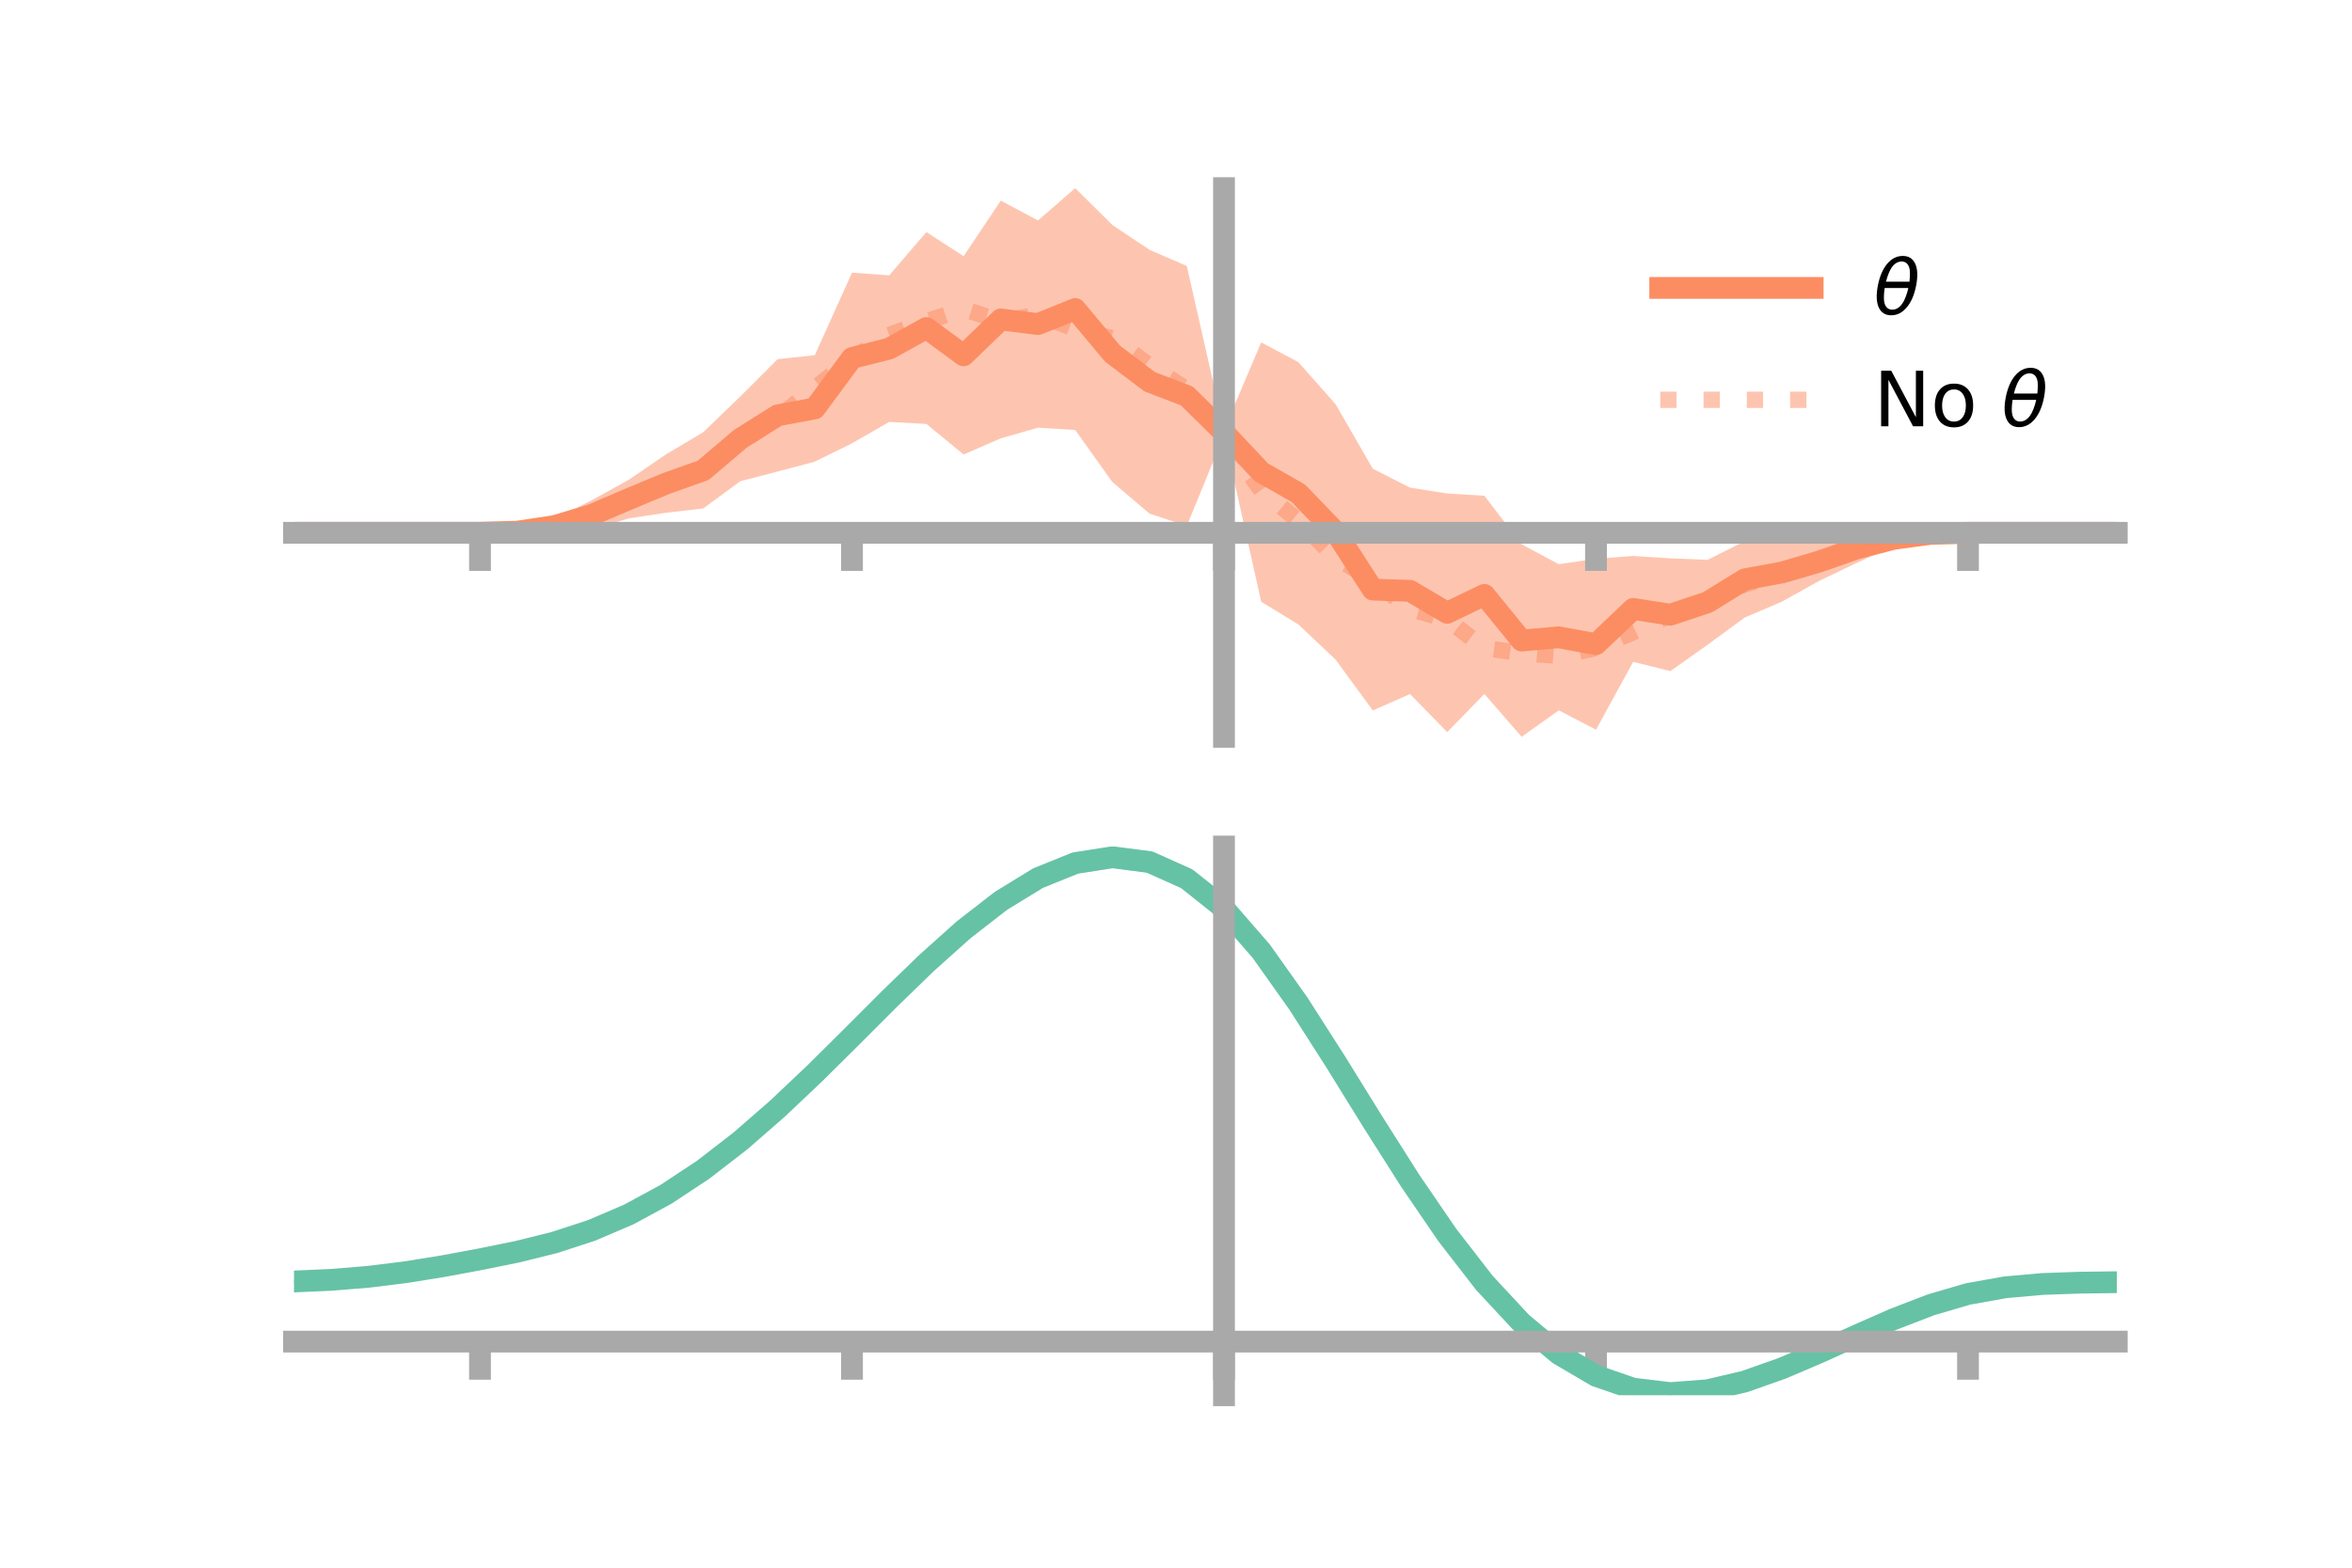 <?xml version="1.0" encoding="utf-8" standalone="no"?>
<!DOCTYPE svg PUBLIC "-//W3C//DTD SVG 1.1//EN"
  "http://www.w3.org/Graphics/SVG/1.1/DTD/svg11.dtd">
<!-- Created with matplotlib (https://matplotlib.org/) -->
<svg height="144pt" version="1.1" viewBox="0 0 216 144" width="216pt" xmlns="http://www.w3.org/2000/svg" xmlns:xlink="http://www.w3.org/1999/xlink">
 <defs>
  <style type="text/css">*{stroke-linecap:butt;stroke-linejoin:round;}</style>
 </defs>
 <g id="figure_1">
  <g id="patch_1">
   <path d="M 0 144 
L 216 144 
L 216 0 
L 0 0 
z
" style="fill:none;"/>
  </g>
  <g id="axes_1">
   <g id="patch_2">
    <path d="M 27 67.68 
L 194.4 67.68 
L 194.4 17.28 
L 27 17.28 
z
" style="fill:none;"/>
   </g>
   <g id="PolyCollection_1">
    <path clip-path="url(#p54b6f1f86b)" d="M 27 48.939 
L 27 48.939 
L 30.416 48.939 
L 33.833 48.939 
L 37.249 48.939 
L 40.665 48.939 
L 44.082 48.936 
L 47.498 48.629 
L 50.914 47.678 
L 54.331 45.959 
L 57.747 44.066 
L 61.163 41.735 
L 64.58 39.701 
L 67.996 36.407 
L 71.412 32.991 
L 74.829 32.624 
L 78.245 25.045 
L 81.661 25.292 
L 85.078 21.319 
L 88.494 23.532 
L 91.91 18.427 
L 95.327 20.251 
L 98.743 17.28 
L 102.159 20.666 
L 105.576 22.95 
L 108.992 24.433 
L 112.408 39.493 
L 115.824 31.449 
L 119.241 33.266 
L 122.657 37.132 
L 126.073 43.054 
L 129.49 44.792 
L 132.906 45.329 
L 136.322 45.538 
L 139.739 49.998 
L 143.155 51.825 
L 146.571 51.322 
L 149.988 51.068 
L 153.404 51.286 
L 156.82 51.422 
L 160.237 49.708 
L 163.653 49.909 
L 167.069 49.808 
L 170.486 49.046 
L 173.902 48.851 
L 177.318 48.823 
L 180.735 48.937 
L 184.151 48.939 
L 187.567 48.939 
L 190.984 48.939 
L 194.4 48.939 
L 194.4 48.939 
L 194.4 48.939 
L 190.984 48.939 
L 187.567 48.939 
L 184.151 48.939 
L 180.735 48.942 
L 177.318 49.242 
L 173.902 50.139 
L 170.486 51.718 
L 167.069 53.356 
L 163.653 55.261 
L 160.237 56.721 
L 156.82 59.223 
L 153.404 61.644 
L 149.988 60.793 
L 146.571 67.026 
L 143.155 65.252 
L 139.739 67.68 
L 136.322 63.745 
L 132.906 67.25 
L 129.49 63.751 
L 126.073 65.261 
L 122.657 60.587 
L 119.241 57.362 
L 115.824 55.272 
L 112.408 39.964 
L 108.992 48.306 
L 105.576 47.181 
L 102.159 44.28 
L 98.743 39.495 
L 95.327 39.287 
L 91.91 40.263 
L 88.494 41.748 
L 85.078 38.941 
L 81.661 38.755 
L 78.245 40.721 
L 74.829 42.404 
L 71.412 43.314 
L 67.996 44.197 
L 64.58 46.703 
L 61.163 47.1 
L 57.747 47.616 
L 54.331 48.639 
L 50.914 48.973 
L 47.498 49.046 
L 44.082 48.94 
L 40.665 48.939 
L 37.249 48.939 
L 33.833 48.939 
L 30.416 48.939 
L 27 48.939 
z
" style="fill:#fc8d62;fill-opacity:0.5;"/>
   </g>
   <g id="matplotlib.axis_1">
    <g id="xtick_1">
     <g id="line2d_1">
      <defs>
       <path d="M 0 0 
L 0 3.5 
" id="m2a2636983c" style="stroke:#a9a9a9;stroke-width:2;"/>
      </defs>
      <g>
       <use style="fill:#a9a9a9;stroke:#a9a9a9;stroke-width:2;" x="44.082" xlink:href="#m2a2636983c" y="48.939"/>
      </g>
     </g>
    </g>
    <g id="xtick_2">
     <g id="line2d_2">
      <g>
       <use style="fill:#a9a9a9;stroke:#a9a9a9;stroke-width:2;" x="78.245" xlink:href="#m2a2636983c" y="48.939"/>
      </g>
     </g>
    </g>
    <g id="xtick_3">
     <g id="line2d_3">
      <g>
       <use style="fill:#a9a9a9;stroke:#a9a9a9;stroke-width:2;" x="112.408" xlink:href="#m2a2636983c" y="48.939"/>
      </g>
     </g>
    </g>
    <g id="xtick_4">
     <g id="line2d_4">
      <g>
       <use style="fill:#a9a9a9;stroke:#a9a9a9;stroke-width:2;" x="146.571" xlink:href="#m2a2636983c" y="48.939"/>
      </g>
     </g>
    </g>
    <g id="xtick_5">
     <g id="line2d_5">
      <g>
       <use style="fill:#a9a9a9;stroke:#a9a9a9;stroke-width:2;" x="180.735" xlink:href="#m2a2636983c" y="48.939"/>
      </g>
     </g>
    </g>
   </g>
   <g id="matplotlib.axis_2"/>
   <g id="line2d_6">
    <path clip-path="url(#p54b6f1f86b)" d="M 27 48.939 
L 30.416 48.939 
L 33.833 48.939 
L 37.249 48.939 
L 40.665 48.939 
L 44.082 48.938 
L 47.498 48.838 
L 50.914 48.325 
L 54.331 47.299 
L 57.747 45.841 
L 61.163 44.418 
L 64.58 43.202 
L 67.996 40.302 
L 71.412 38.153 
L 74.829 37.514 
L 78.245 32.883 
L 81.661 32.023 
L 85.078 30.13 
L 88.494 32.64 
L 91.91 29.345 
L 95.327 29.769 
L 98.743 28.387 
L 102.159 32.473 
L 105.576 35.065 
L 108.992 36.369 
L 112.408 39.729 
L 115.824 43.361 
L 119.241 45.314 
L 122.657 48.86 
L 126.073 54.158 
L 129.49 54.272 
L 132.906 56.29 
L 136.322 54.642 
L 139.739 58.839 
L 143.155 58.539 
L 146.571 59.174 
L 149.988 55.931 
L 153.404 56.465 
L 156.82 55.322 
L 160.237 53.215 
L 163.653 52.585 
L 167.069 51.582 
L 170.486 50.382 
L 173.902 49.495 
L 177.318 49.033 
L 180.735 48.94 
L 184.151 48.939 
L 187.567 48.939 
L 190.984 48.939 
L 194.4 48.939 
" style="fill:none;stroke:#fc8d62;stroke-linecap:square;stroke-width:2;"/>
   </g>
   <g id="line2d_7">
    <path clip-path="url(#p54b6f1f86b)" d="M 27 48.939 
L 30.416 48.939 
L 33.833 48.939 
L 37.249 48.939 
L 40.665 48.939 
L 44.082 48.938 
L 47.498 48.753 
L 50.914 48.192 
L 54.331 47.358 
L 57.747 45.861 
L 61.163 44.328 
L 64.58 42.844 
L 67.996 40.612 
L 71.412 38.354 
L 74.829 35.661 
L 78.245 32.931 
L 81.661 30.778 
L 85.078 29.517 
L 88.494 28.387 
L 91.91 29.495 
L 95.327 28.928 
L 98.743 30.212 
L 102.159 31.076 
L 105.576 33.58 
L 108.992 35.76 
L 112.408 40.286 
L 115.824 45.048 
L 119.241 47.833 
L 122.657 51.233 
L 126.073 53.285 
L 129.49 55.943 
L 132.906 56.897 
L 136.322 59.532 
L 139.739 59.994 
L 143.155 60.251 
L 146.571 59.527 
L 149.988 58.075 
L 153.404 56.493 
L 156.82 55.168 
L 160.237 53.676 
L 163.653 52.748 
L 167.069 51.597 
L 170.486 50.342 
L 173.902 49.635 
L 177.318 49.117 
L 180.735 48.94 
L 184.151 48.939 
L 187.567 48.939 
L 190.984 48.939 
L 194.4 48.939 
" style="fill:none;stroke:#fc8d62;stroke-dasharray:1.5,2.475;stroke-dashoffset:0;stroke-opacity:0.5;stroke-width:1.5;"/>
   </g>
   <g id="patch_3">
    <path d="M 112.408 67.68 
L 112.408 17.28 
" style="fill:none;stroke:#a9a9a9;stroke-linecap:square;stroke-linejoin:miter;stroke-width:2;"/>
   </g>
   <g id="patch_4">
    <path d="M 194.4 67.68 
L 194.4 17.28 
" style="fill:none;"/>
   </g>
   <g id="patch_5">
    <path d="M 27 48.939 
L 194.4 48.939 
" style="fill:none;stroke:#a9a9a9;stroke-linecap:square;stroke-linejoin:miter;stroke-width:2;"/>
   </g>
   <g id="patch_6">
    <path d="M 27 17.28 
L 194.4 17.28 
" style="fill:none;"/>
   </g>
   <g id="legend_1">
    <g id="line2d_8">
     <path d="M 152.47 26.449 
L 166.47 26.449 
" style="fill:none;stroke:#fc8d62;stroke-linecap:square;stroke-width:2;"/>
    </g>
    <g id="line2d_9"/>
    <g id="text_1">
     <!-- $\theta$ -->
     <g transform="translate(172.07 28.899)scale(0.07 -0.07)">
      <defs>
       <path d="M 45.516 34.672 
L 14.453 34.672 
Q 12.359 20.062 14.5 13.875 
Q 17.188 6.25 24.469 6.25 
Q 31.781 6.25 37.359 13.922 
Q 42.234 20.656 45.516 34.672 
z
M 47.016 42.969 
Q 48.344 56.844 46.625 61.719 
Q 43.953 69.438 36.766 69.438 
Q 29.297 69.438 23.828 61.812 
Q 19.531 55.672 16.156 42.969 
z
M 38.188 76.766 
Q 49.906 76.766 54.594 66.406 
Q 59.281 56.109 55.719 37.844 
Q 52.203 19.625 43.453 9.281 
Q 34.766 -1.125 23.047 -1.125 
Q 11.281 -1.125 6.641 9.281 
Q 2 19.625 5.516 37.844 
Q 9.078 56.109 17.719 66.406 
Q 26.422 76.766 38.188 76.766 
z
" id="DejaVuSans-Oblique-952"/>
      </defs>
      <use transform="translate(0 0.234)" xlink:href="#DejaVuSans-Oblique-952"/>
     </g>
    </g>
    <g id="line2d_10">
     <path d="M 152.47 36.724 
L 166.47 36.724 
" style="fill:none;stroke:#fc8d62;stroke-dasharray:1.5,2.475;stroke-dashoffset:0;stroke-opacity:0.5;stroke-width:1.5;"/>
    </g>
    <g id="line2d_11"/>
    <g id="text_2">
     <!-- No $\theta$ -->
     <g transform="translate(172.07 39.174)scale(0.07 -0.07)">
      <defs>
       <path d="M 9.812 72.906 
L 23.094 72.906 
L 55.422 11.922 
L 55.422 72.906 
L 64.984 72.906 
L 64.984 0 
L 51.703 0 
L 19.391 60.984 
L 19.391 0 
L 9.812 0 
z
" id="DejaVuSans-78"/>
       <path d="M 30.609 48.391 
Q 23.391 48.391 19.188 42.75 
Q 14.984 37.109 14.984 27.297 
Q 14.984 17.484 19.156 11.844 
Q 23.344 6.203 30.609 6.203 
Q 37.797 6.203 41.984 11.859 
Q 46.188 17.531 46.188 27.297 
Q 46.188 37.016 41.984 42.703 
Q 37.797 48.391 30.609 48.391 
z
M 30.609 56 
Q 42.328 56 49.016 48.375 
Q 55.719 40.766 55.719 27.297 
Q 55.719 13.875 49.016 6.219 
Q 42.328 -1.422 30.609 -1.422 
Q 18.844 -1.422 12.172 6.219 
Q 5.516 13.875 5.516 27.297 
Q 5.516 40.766 12.172 48.375 
Q 18.844 56 30.609 56 
z
" id="DejaVuSans-111"/>
       <path id="DejaVuSans-32"/>
      </defs>
      <use transform="translate(0 0.234)" xlink:href="#DejaVuSans-78"/>
      <use transform="translate(74.805 0.234)" xlink:href="#DejaVuSans-111"/>
      <use transform="translate(135.986 0.234)" xlink:href="#DejaVuSans-32"/>
      <use transform="translate(167.773 0.234)" xlink:href="#DejaVuSans-Oblique-952"/>
     </g>
    </g>
   </g>
  </g>
  <g id="axes_2">
   <g id="patch_7">
    <path d="M 27 128.16 
L 194.4 128.16 
L 194.4 77.76 
L 27 77.76 
z
" style="fill:none;"/>
   </g>
   <g id="PolyCollection_2">
    <path clip-path="url(#p2bdb77a0b0)" d="M 27 117.813 
L 27 117.61 
L 30.416 117.459 
L 33.833 117.173 
L 37.249 116.738 
L 40.665 116.171 
L 44.082 115.518 
L 47.498 114.806 
L 50.914 113.938 
L 54.331 112.802 
L 57.747 111.315 
L 61.163 109.429 
L 64.58 107.128 
L 67.996 104.431 
L 71.412 101.388 
L 74.829 98.08 
L 78.245 94.611 
L 81.661 91.109 
L 85.078 87.715 
L 88.494 84.581 
L 91.91 81.865 
L 95.327 79.723 
L 98.743 78.308 
L 102.159 77.76 
L 105.576 78.209 
L 108.992 79.77 
L 112.408 82.535 
L 115.824 86.525 
L 119.241 91.418 
L 122.657 96.844 
L 126.073 102.451 
L 129.49 107.928 
L 132.906 113.012 
L 136.322 117.497 
L 139.739 121.233 
L 143.155 124.133 
L 146.571 126.164 
L 149.988 127.352 
L 153.404 127.766 
L 156.82 127.511 
L 160.237 126.716 
L 163.653 125.523 
L 167.069 124.082 
L 170.486 122.543 
L 173.902 121.049 
L 177.318 119.737 
L 180.735 118.736 
L 184.151 118.125 
L 187.567 117.823 
L 190.984 117.708 
L 194.4 117.669 
L 194.4 117.882 
L 194.4 117.882 
L 190.984 117.934 
L 187.567 118.059 
L 184.151 118.367 
L 180.735 118.978 
L 177.318 119.981 
L 173.902 121.302 
L 170.486 122.817 
L 167.069 124.387 
L 163.653 125.86 
L 160.237 127.079 
L 156.82 127.893 
L 153.404 128.16 
L 149.988 127.757 
L 146.571 126.593 
L 143.155 124.612 
L 139.739 121.797 
L 136.322 118.181 
L 132.906 113.846 
L 129.49 108.93 
L 126.073 103.632 
L 122.657 98.204 
L 119.241 92.948 
L 115.824 88.207 
L 112.408 84.342 
L 108.992 81.669 
L 105.576 80.162 
L 102.159 79.727 
L 98.743 80.25 
L 95.327 81.602 
L 91.91 83.647 
L 88.494 86.238 
L 85.078 89.224 
L 81.661 92.458 
L 78.245 95.794 
L 74.829 99.101 
L 71.412 102.26 
L 67.996 105.171 
L 64.58 107.76 
L 61.163 109.976 
L 57.747 111.797 
L 54.331 113.233 
L 50.914 114.327 
L 47.498 115.157 
L 44.082 115.83 
L 40.665 116.446 
L 37.249 116.979 
L 33.833 117.389 
L 30.416 117.663 
L 27 117.813 
z
" style="fill:#66c2a5;fill-opacity:0.5;"/>
   </g>
   <g id="matplotlib.axis_3">
    <g id="xtick_6">
     <g id="line2d_12">
      <g>
       <use style="fill:#a9a9a9;stroke:#a9a9a9;stroke-width:2;" x="44.082" xlink:href="#m2a2636983c" y="123.232"/>
      </g>
     </g>
    </g>
    <g id="xtick_7">
     <g id="line2d_13">
      <g>
       <use style="fill:#a9a9a9;stroke:#a9a9a9;stroke-width:2;" x="78.245" xlink:href="#m2a2636983c" y="123.232"/>
      </g>
     </g>
    </g>
    <g id="xtick_8">
     <g id="line2d_14">
      <g>
       <use style="fill:#a9a9a9;stroke:#a9a9a9;stroke-width:2;" x="112.408" xlink:href="#m2a2636983c" y="123.232"/>
      </g>
     </g>
    </g>
    <g id="xtick_9">
     <g id="line2d_15">
      <g>
       <use style="fill:#a9a9a9;stroke:#a9a9a9;stroke-width:2;" x="146.571" xlink:href="#m2a2636983c" y="123.232"/>
      </g>
     </g>
    </g>
    <g id="xtick_10">
     <g id="line2d_16">
      <g>
       <use style="fill:#a9a9a9;stroke:#a9a9a9;stroke-width:2;" x="180.735" xlink:href="#m2a2636983c" y="123.232"/>
      </g>
     </g>
    </g>
   </g>
   <g id="matplotlib.axis_4"/>
   <g id="line2d_17">
    <path clip-path="url(#p2bdb77a0b0)" d="M 27 117.712 
L 30.416 117.561 
L 33.833 117.281 
L 37.249 116.859 
L 40.665 116.309 
L 44.082 115.674 
L 47.498 114.981 
L 50.914 114.133 
L 54.331 113.017 
L 57.747 111.556 
L 61.163 109.702 
L 64.58 107.444 
L 67.996 104.801 
L 71.412 101.824 
L 74.829 98.59 
L 78.245 95.203 
L 81.661 91.783 
L 85.078 88.47 
L 88.494 85.409 
L 91.91 82.756 
L 95.327 80.663 
L 98.743 79.279 
L 102.159 78.744 
L 105.576 79.186 
L 108.992 80.719 
L 112.408 83.438 
L 115.824 87.366 
L 119.241 92.183 
L 122.657 97.524 
L 126.073 103.041 
L 129.49 108.429 
L 132.906 113.429 
L 136.322 117.839 
L 139.739 121.515 
L 143.155 124.372 
L 146.571 126.379 
L 149.988 127.555 
L 153.404 127.963 
L 156.82 127.702 
L 160.237 126.898 
L 163.653 125.691 
L 167.069 124.234 
L 170.486 122.68 
L 173.902 121.175 
L 177.318 119.859 
L 180.735 118.857 
L 184.151 118.246 
L 187.567 117.941 
L 190.984 117.821 
L 194.4 117.775 
" style="fill:none;stroke:#66c2a5;stroke-linecap:square;stroke-width:2;"/>
   </g>
   <g id="patch_8">
    <path d="M 112.408 128.16 
L 112.408 77.76 
" style="fill:none;stroke:#a9a9a9;stroke-linecap:square;stroke-linejoin:miter;stroke-width:2;"/>
   </g>
   <g id="patch_9">
    <path d="M 194.4 128.16 
L 194.4 77.76 
" style="fill:none;"/>
   </g>
   <g id="patch_10">
    <path d="M 27 123.232 
L 194.4 123.232 
" style="fill:none;stroke:#a9a9a9;stroke-linecap:square;stroke-linejoin:miter;stroke-width:2;"/>
   </g>
   <g id="patch_11">
    <path d="M 27 77.76 
L 194.4 77.76 
" style="fill:none;"/>
   </g>
  </g>
 </g>
 <defs>
  <clipPath id="p54b6f1f86b">
   <rect height="50.4" width="167.4" x="27" y="17.28"/>
  </clipPath>
  <clipPath id="p2bdb77a0b0">
   <rect height="50.4" width="167.4" x="27" y="77.76"/>
  </clipPath>
 </defs>
</svg>

